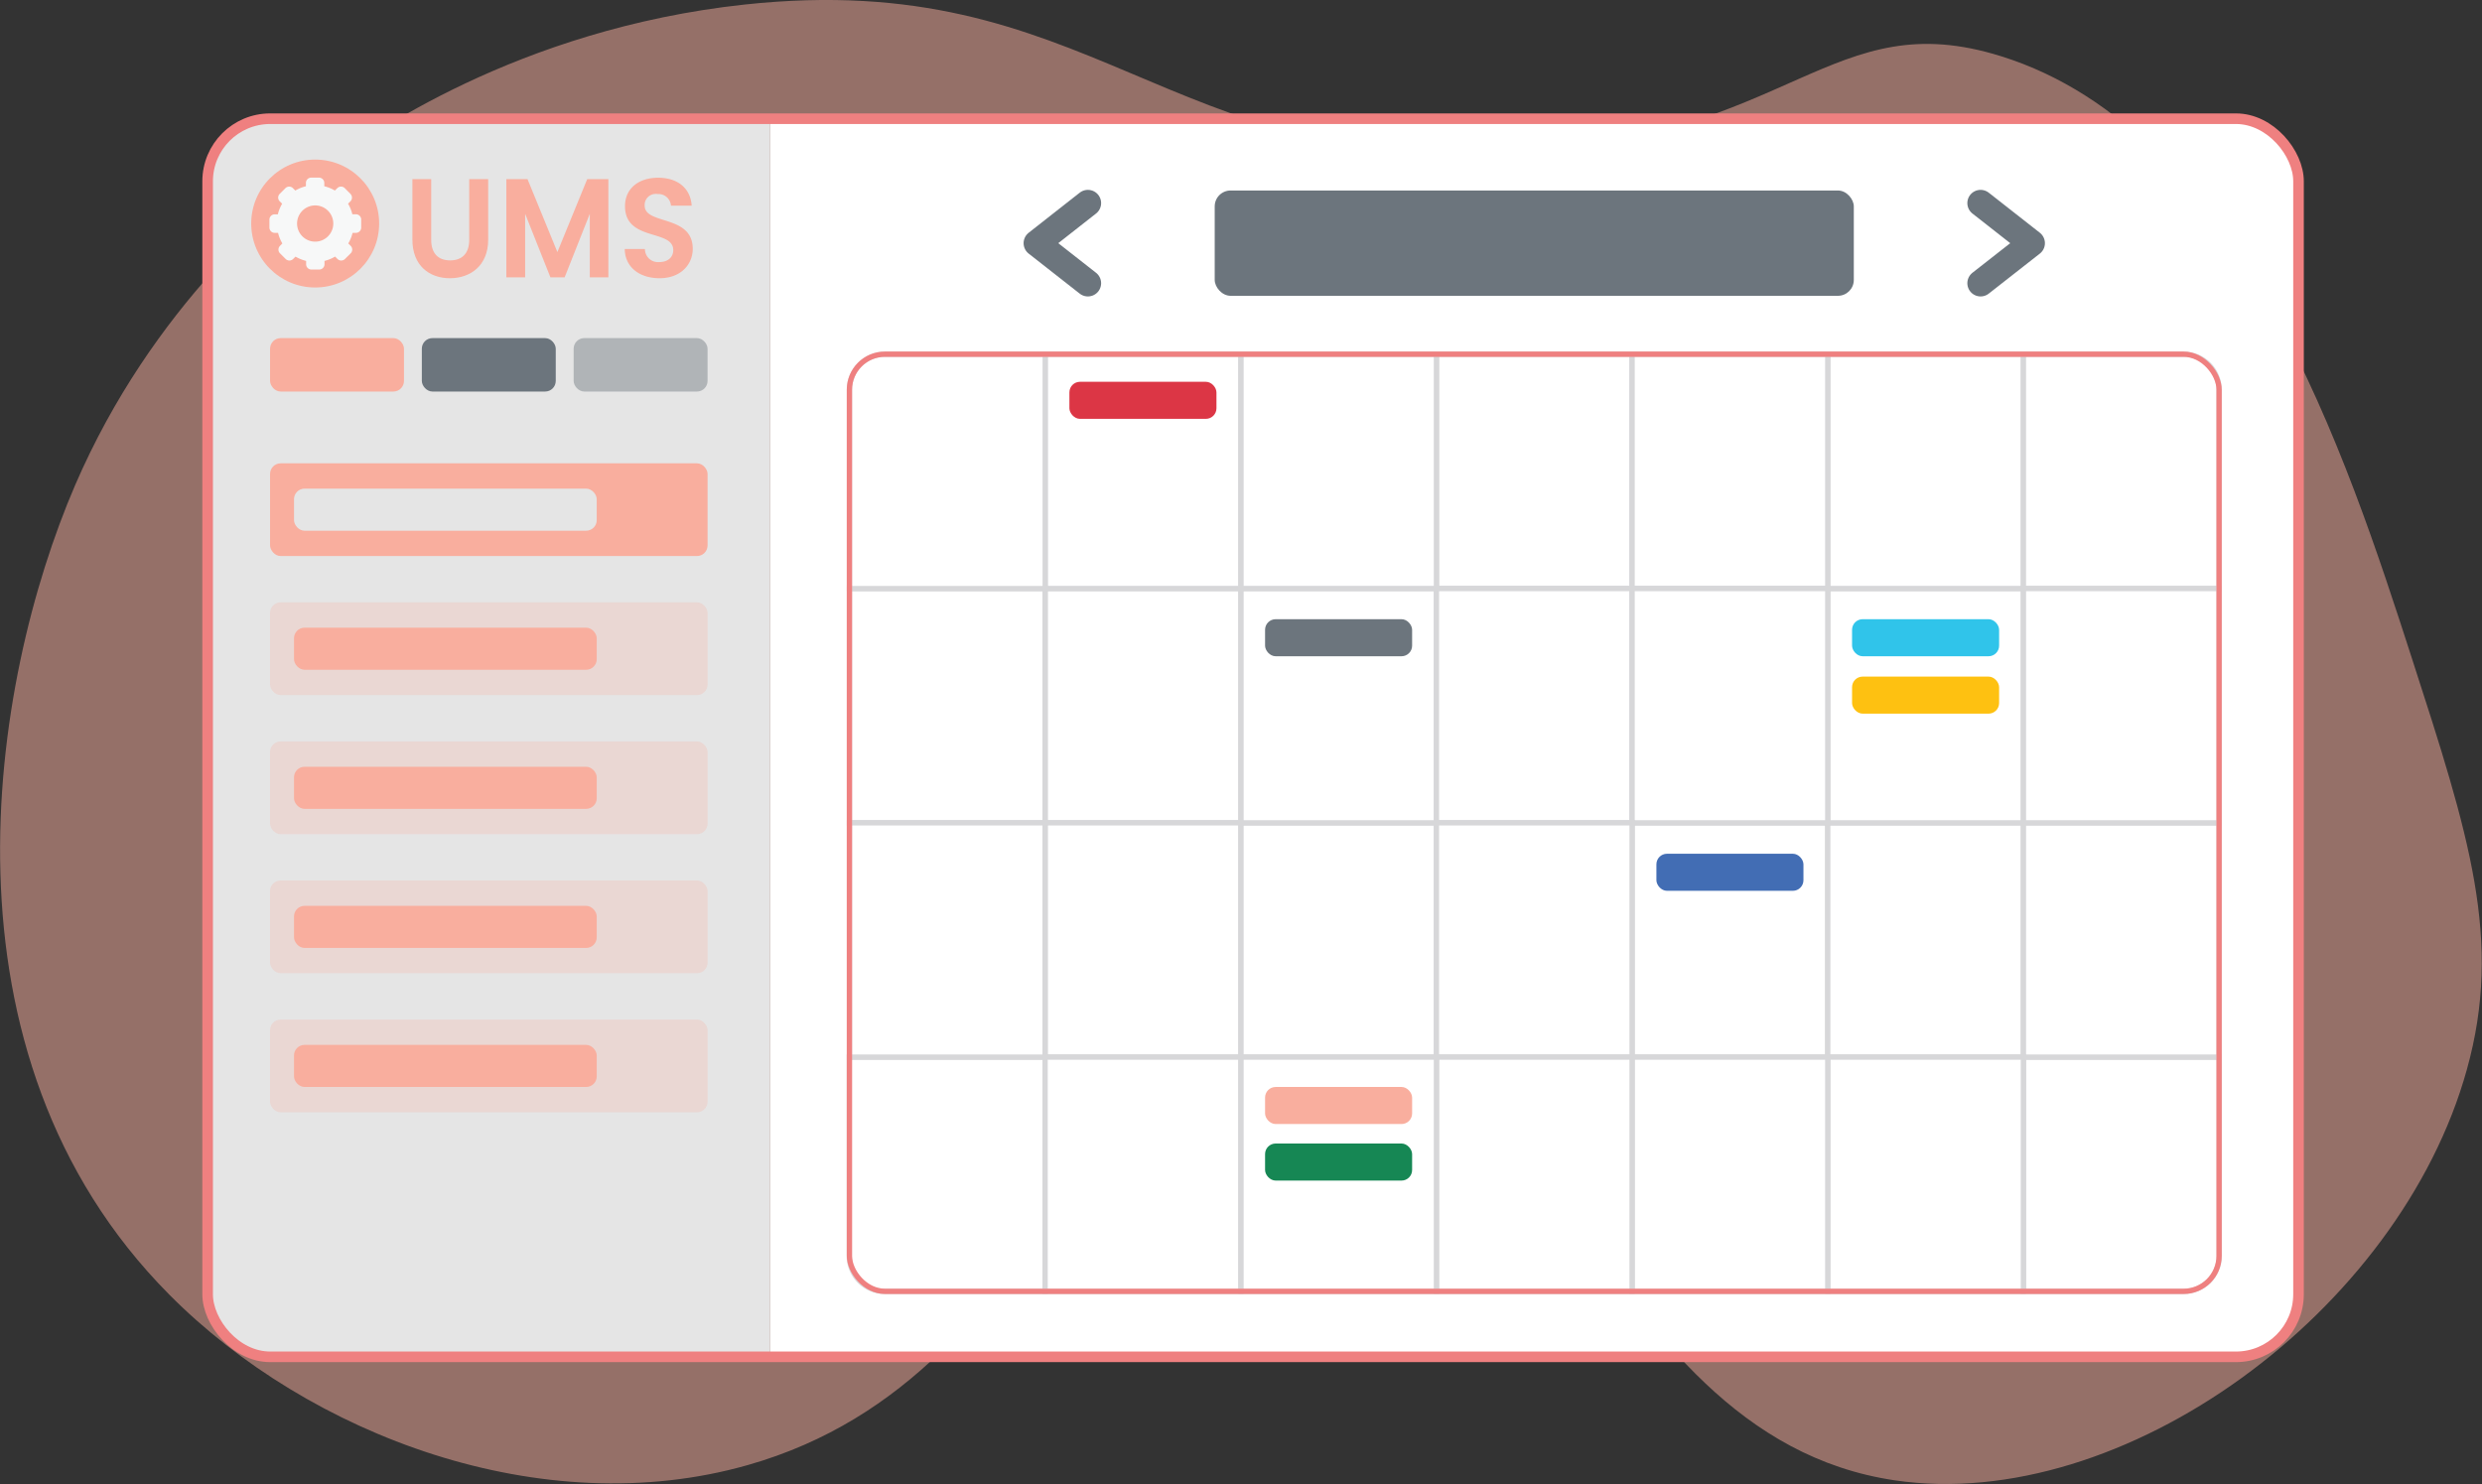 <svg id="Layer_1" data-name="Layer 1" xmlns="http://www.w3.org/2000/svg" viewBox="0 0 468.71 280.29"><rect x="0" y="0" width="468.71" height="280.29" fill="#333333" stroke="none"/><defs><style>.cls-1,.cls-5,.cls-9{fill:#f9ae9e;}.cls-1{opacity:0.5;}.cls-10,.cls-2{fill:#fff;}.cls-3{fill:#e5e5e5;}.cls-11,.cls-12,.cls-4{fill:none;}.cls-11,.cls-4{stroke:#ef8080;}.cls-10,.cls-11,.cls-4{stroke-miterlimit:10;}.cls-4{stroke-width:2px;}.cls-6{fill:#f7f8f8;}.cls-7,.cls-8{fill:#6c757d;}.cls-8{opacity:0.43;}.cls-9{opacity:0.25;}.cls-10{stroke:#d7d7d9;}.cls-12{stroke:#6c757d;stroke-linecap:round;stroke-linejoin:round;stroke-width:5px;}.cls-13{fill:#dc3645;}.cls-14{fill:#426db4;}.cls-15{fill:#30c4ea;}.cls-16{fill:#168754;}.cls-17{fill:#fec111;}</style></defs><path class="cls-1" d="M298.63,147.64c-66,3.73-79.73-35.24-145.4-28.16-43,4.64-71.52,25.08-77.79,29.74-10.15,7.55-34.1,27.35-48.65,61.07-16,37.17-27.52,107.22,17.82,152.87C71,389.74,115,406.37,153.8,395.34c60.52-17.19,64.74-89.28,105.18-90.23,44.14-1,53.24,84.54,111.49,93.11,43,6.32,95.31-31.83,108-77.59,6.82-24.49.39-44.36-10.35-77.58-12.24-37.87-32.19-99.6-77.58-113.8C358.46,119.2,351.05,144.68,298.63,147.64Z" transform="translate(-12.62 -118.62)"/><path class="cls-2" d="M434.86,141H158V374.89H434.86a11.82,11.82,0,0,0,11.82-11.82V152.86A11.82,11.82,0,0,0,434.86,141Z" transform="translate(-12.62 -118.62)"/><path class="cls-3" d="M63.65,141a11.82,11.82,0,0,0-11.82,11.82V363.07a11.82,11.82,0,0,0,11.82,11.82H158V141Z" transform="translate(-12.62 -118.62)"/><rect class="cls-4" x="39.21" y="22.42" width="394.85" height="233.85" rx="11.82"/><circle class="cls-5" cx="59.52" cy="42.22" r="12.08"/><path class="cls-6" d="M79.79,159.09h-.63a7.37,7.37,0,0,0-.81-2l.44-.44a1,1,0,0,0,0-1.42h0l-1.06-1.07a1,1,0,0,0-1.42,0h0l-.45.45a7,7,0,0,0-2-.81v-.63a1,1,0,0,0-1-1H71.39a1,1,0,0,0-1,1v.63a7.31,7.31,0,0,0-2,.81l-.45-.45a1,1,0,0,0-1.42,0h0l-1.07,1.07a1,1,0,0,0,0,1.42h0l.45.45a7.31,7.31,0,0,0-.81,2H64.5a1,1,0,0,0-1,1v1.5a1,1,0,0,0,1,1h.63a7.31,7.31,0,0,0,.81,2l-.44.45a1,1,0,0,0,0,1.42h0l1.06,1.06a1,1,0,0,0,1.42,0h0l.45-.44a7.65,7.65,0,0,0,2,.81v.63a1,1,0,0,0,1,1H72.9a1,1,0,0,0,1-1v-.63a7.34,7.34,0,0,0,2-.82l.45.45a1,1,0,0,0,1.42,0h0l1.07-1.06a1,1,0,0,0,0-1.42h0l-.45-.45a7.31,7.31,0,0,0,.81-2h.63a1,1,0,0,0,1-1v-1.5A1,1,0,0,0,79.79,159.09Zm-7.64,5.17a3.42,3.42,0,1,1,3.41-3.42A3.42,3.42,0,0,1,72.15,164.26Z" transform="translate(-12.62 -118.62)"/><path class="cls-5" d="M90.5,152.46h3.55v11.46c0,2.55,1.32,3.88,3.58,3.88s3.6-1.33,3.6-3.88V152.46h3.58V163.9c0,4.88-3.35,7.27-7.23,7.27s-7.08-2.39-7.08-7.27Z" transform="translate(-12.62 -118.62)"/><path class="cls-5" d="M108.24,152.46h4l5.64,13.77,5.63-13.77h4V171H124v-12l-4.75,12h-2.69l-4.77-12v12h-3.55Z" transform="translate(-12.62 -118.62)"/><path class="cls-5" d="M137.17,171.17c-3.68,0-6.52-2-6.57-5.52h3.81a2.47,2.47,0,0,0,2.69,2.47c1.67,0,2.66-.93,2.66-2.26,0-4-9.13-1.59-9.11-8.31,0-3.34,2.59-5.36,6.25-5.36s6.11,1.94,6.34,5.28h-3.91a2.37,2.37,0,0,0-2.54-2.2,2.09,2.09,0,0,0-2.43,2.18c0,3.71,9.08,1.64,9.08,8.17C143.44,168.54,141.21,171.17,137.17,171.17Z" transform="translate(-12.62 -118.62)"/><rect class="cls-5" x="51" y="63.86" width="25.29" height="10.09" rx="2"/><rect class="cls-7" x="79.66" y="63.86" width="25.29" height="10.09" rx="2"/><rect class="cls-8" x="108.33" y="63.86" width="25.29" height="10.09" rx="2"/><rect class="cls-5" x="51" y="87.51" width="82.62" height="17.51" rx="2"/><rect class="cls-3" x="55.52" y="92.29" width="57.17" height="7.95" rx="2"/><rect class="cls-9" x="51" y="113.77" width="82.62" height="17.51" rx="2"/><rect class="cls-5" x="55.52" y="118.55" width="57.17" height="7.95" rx="2"/><rect class="cls-9" x="51" y="140.04" width="82.62" height="17.51" rx="2"/><rect class="cls-5" x="55.52" y="144.82" width="57.17" height="7.95" rx="2"/><rect class="cls-9" x="51" y="166.3" width="82.62" height="17.51" rx="2"/><rect class="cls-5" x="55.52" y="171.09" width="57.17" height="7.95" rx="2"/><rect class="cls-9" x="51" y="192.57" width="82.62" height="17.51" rx="2"/><rect class="cls-5" x="55.52" y="197.35" width="57.17" height="7.95" rx="2"/><rect class="cls-10" x="308.21" y="155.41" width="36.95" height="44.25"/><rect class="cls-10" x="345.16" y="155.41" width="36.95" height="44.25"/><rect class="cls-10" x="345.16" y="111.16" width="36.95" height="44.25"/><rect class="cls-10" x="271.26" y="66.9" width="36.95" height="44.25"/><rect class="cls-10" x="345.16" y="66.9" width="36.95" height="44.25"/><rect class="cls-10" x="308.21" y="66.9" width="36.95" height="44.25"/><rect class="cls-10" x="234.31" y="155.41" width="36.95" height="44.25"/><rect class="cls-10" x="234.31" y="111.16" width="36.95" height="44.25"/><rect class="cls-10" x="271.26" y="111.16" width="36.95" height="44.25"/><rect class="cls-10" x="308.21" y="111.16" width="36.95" height="44.25"/><rect class="cls-10" x="197.36" y="111.16" width="36.95" height="44.25"/><rect class="cls-10" x="271.26" y="155.41" width="36.95" height="44.25"/><rect class="cls-10" x="234.31" y="66.9" width="36.95" height="44.25"/><rect class="cls-10" x="197.36" y="155.41" width="36.95" height="44.25"/><path class="cls-10" d="M173,318.28v37.54a6.7,6.7,0,0,0,6.7,6.71H210V318.28Z" transform="translate(-12.62 -118.62)"/><path class="cls-10" d="M394.73,362.53H425a6.7,6.7,0,0,0,6.7-6.71V318.28H394.73Z" transform="translate(-12.62 -118.62)"/><rect class="cls-10" x="382.11" y="155.41" width="36.95" height="44.25"/><rect class="cls-10" x="345.16" y="199.66" width="36.95" height="44.25"/><rect class="cls-10" x="197.36" y="66.9" width="36.95" height="44.25"/><path class="cls-10" d="M425,185.52H394.73v44.26h36.95V192.23A6.71,6.71,0,0,0,425,185.52Z" transform="translate(-12.62 -118.62)"/><rect class="cls-10" x="308.21" y="199.66" width="36.95" height="44.25"/><rect class="cls-10" x="382.11" y="111.16" width="36.95" height="44.25"/><rect class="cls-10" x="160.41" y="111.16" width="36.95" height="44.25"/><path class="cls-10" d="M210,185.52H179.73a6.71,6.71,0,0,0-6.7,6.71v37.55H210Z" transform="translate(-12.62 -118.62)"/><rect class="cls-10" x="160.41" y="155.41" width="36.95" height="44.25"/><rect class="cls-10" x="271.26" y="199.66" width="36.95" height="44.25"/><rect class="cls-10" x="234.31" y="199.66" width="36.95" height="44.25"/><rect class="cls-10" x="197.36" y="199.66" width="36.95" height="44.25"/><rect class="cls-11" x="160.41" y="66.9" width="258.65" height="177" rx="6.7"/><rect class="cls-7" x="229.39" y="35.98" width="120.69" height="19.89" rx="3"/><polyline class="cls-12" points="374.02 53.49 383.67 45.93 374.02 38.36"/><polyline class="cls-12" points="205.44 38.36 195.8 45.93 205.44 53.49"/><rect class="cls-13" x="201.95" y="72.11" width="27.77" height="7" rx="2"/><rect class="cls-7" x="238.9" y="116.95" width="27.77" height="7" rx="2"/><rect class="cls-14" x="312.8" y="161.25" width="27.77" height="7" rx="2"/><rect class="cls-15" x="349.75" y="116.95" width="27.77" height="7" rx="2"/><rect class="cls-5" x="238.9" y="205.3" width="27.77" height="7" rx="2"/><rect class="cls-16" x="238.9" y="215.98" width="27.77" height="7" rx="2"/><rect class="cls-17" x="349.75" y="127.79" width="27.77" height="7" rx="2"/></svg>